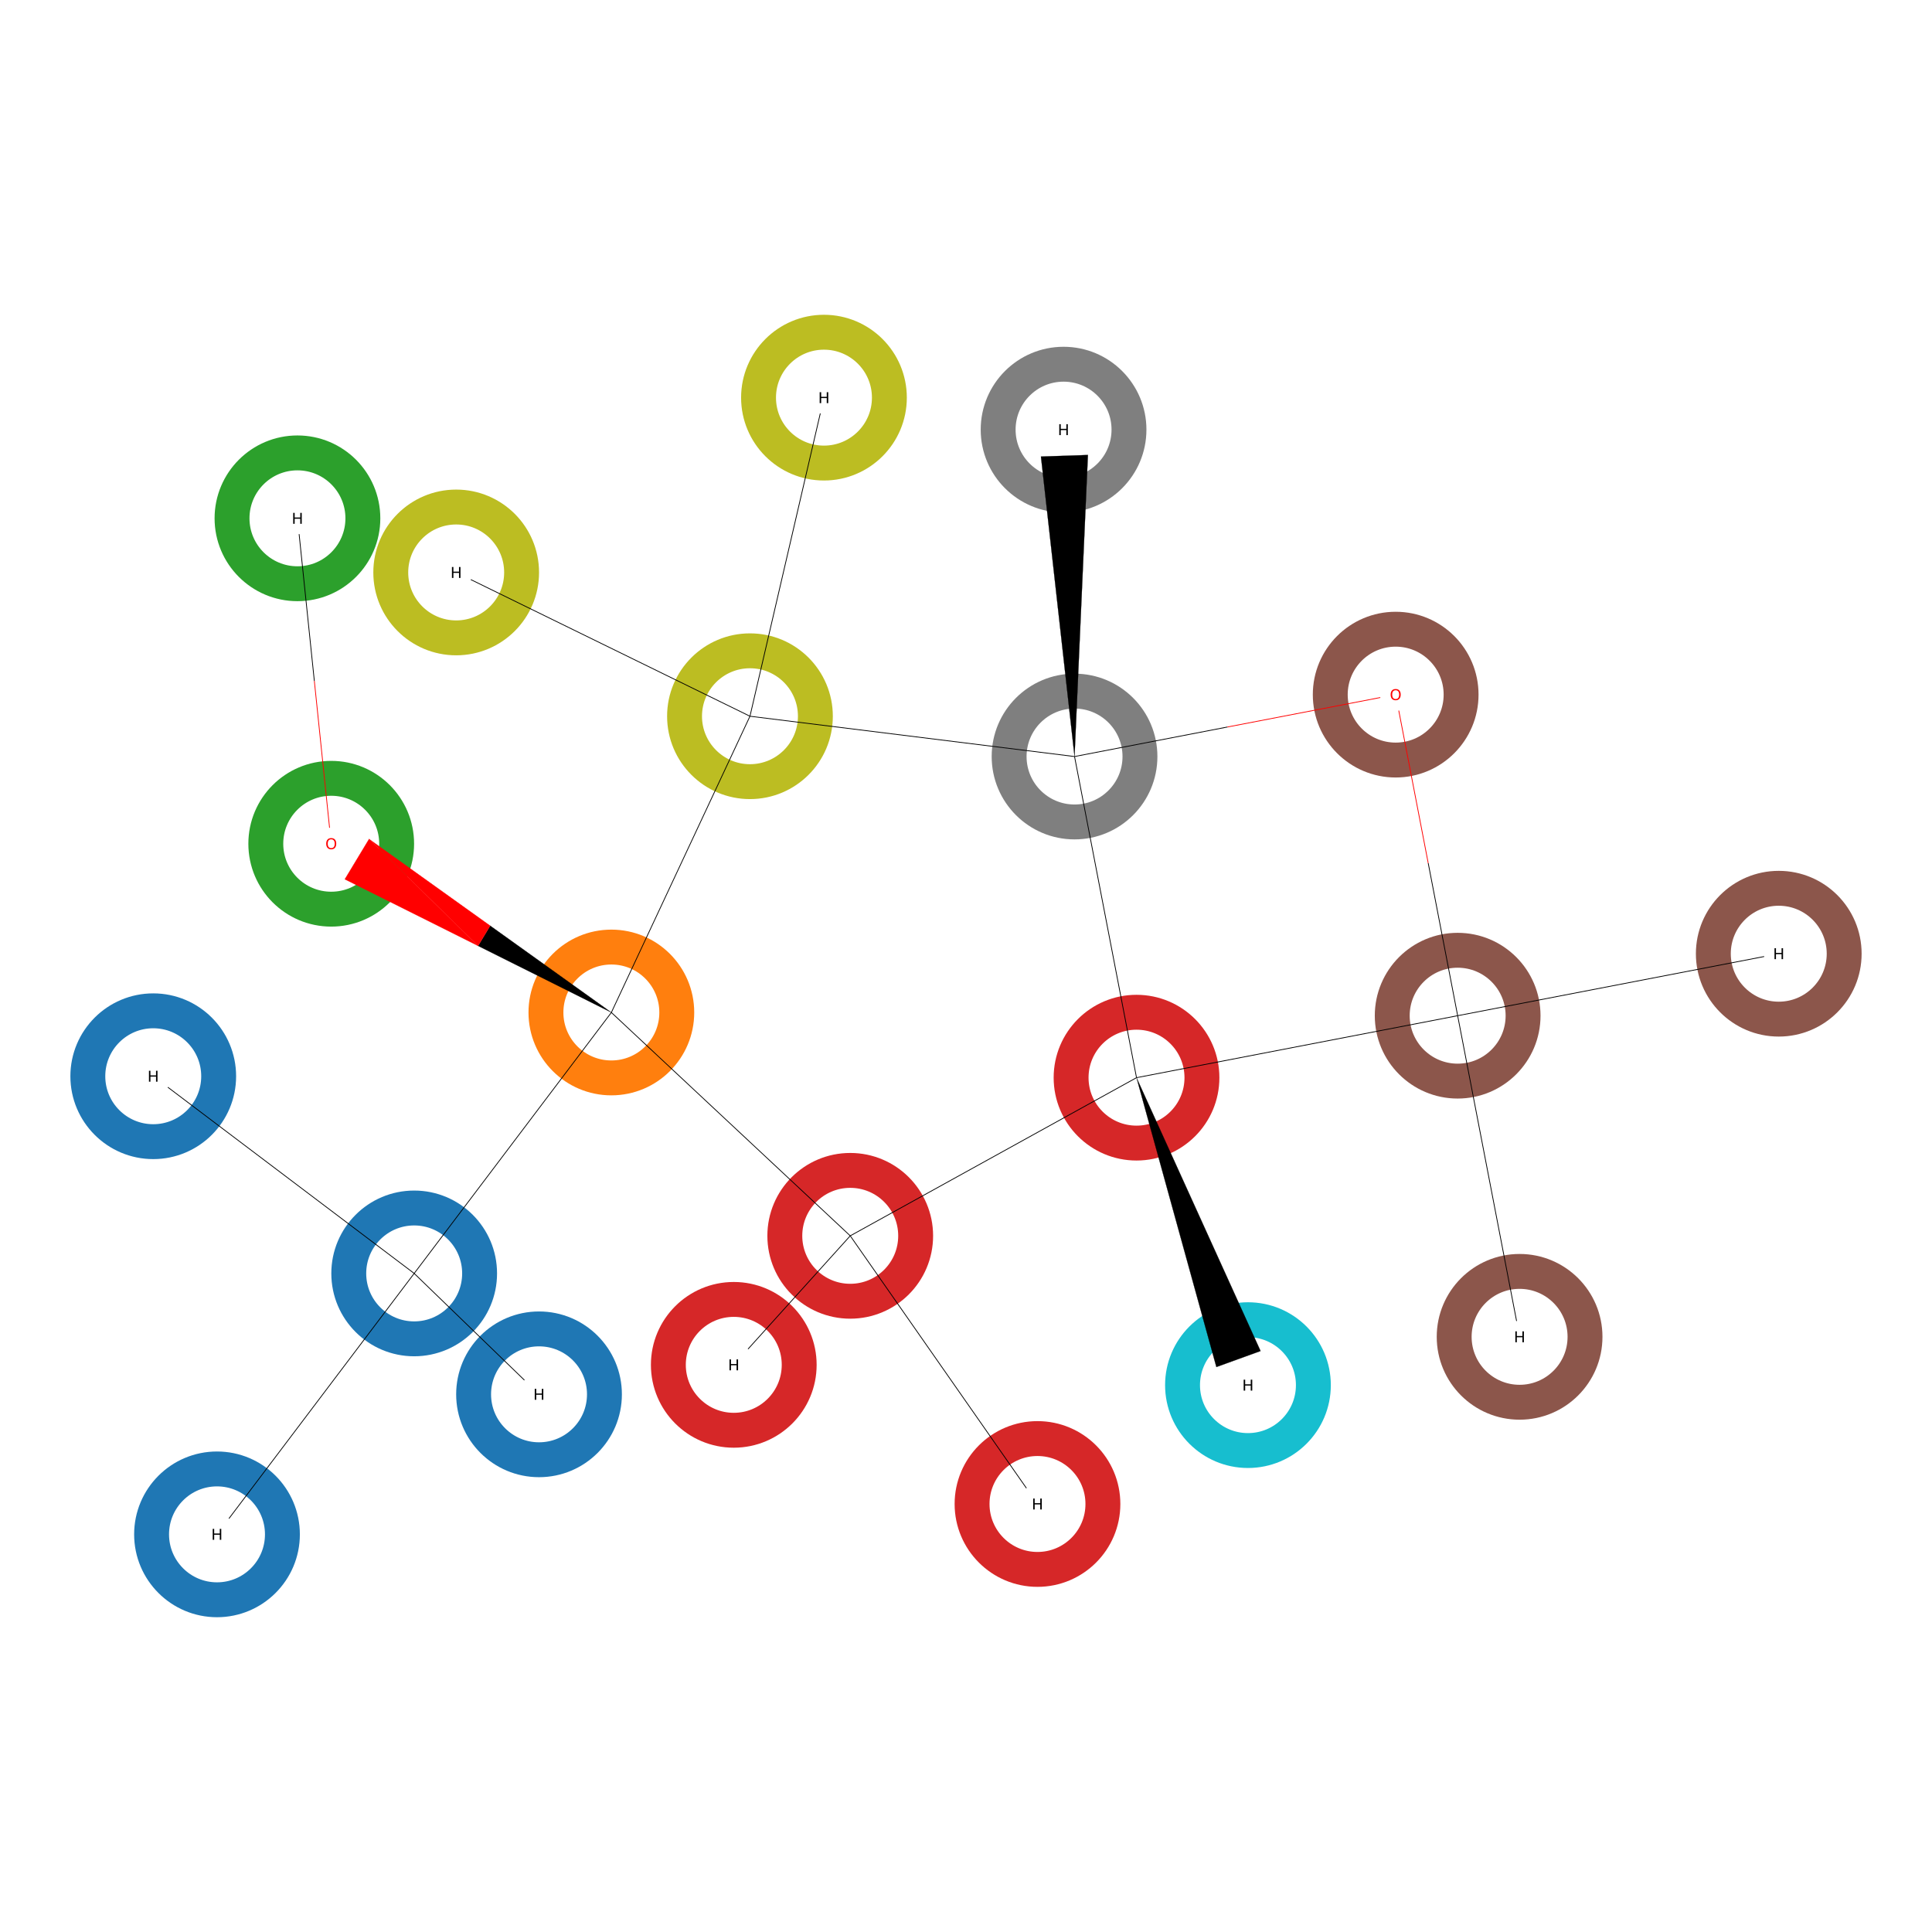 <?xml version='1.0' encoding='iso-8859-1'?>
<svg version='1.1' baseProfile='full'
              xmlns='http://www.w3.org/2000/svg'
                      xmlns:rdkit='http://www.rdkit.org/xml'
                      xmlns:xlink='http://www.w3.org/1999/xlink'
                  xml:space='preserve'
width='5000px' height='5000px' viewBox='0 0 5000 5000'>
<!-- END OF HEADER -->
<rect style='opacity:1.0;fill:#FFFFFF;stroke:none' width='5000.0' height='5000.0' x='0.0' y='0.0'> </rect>
<ellipse cx='1071.9' cy='3295.6' rx='169.3' ry='169.3' class='atom-0'  style='fill:none;stroke:#1F77B4;stroke-width:90.3px;stroke-linecap:butt;stroke-linejoin:miter;stroke-opacity:1' />
<ellipse cx='1582.2' cy='2620.3' rx='169.3' ry='169.3' class='atom-1'  style='fill:none;stroke:#FF7F0E;stroke-width:90.3px;stroke-linecap:butt;stroke-linejoin:miter;stroke-opacity:1' />
<ellipse cx='857.2' cy='2183.6' rx='169.3' ry='169.3' class='atom-2'  style='fill:none;stroke:#2CA02C;stroke-width:90.3px;stroke-linecap:butt;stroke-linejoin:miter;stroke-opacity:1' />
<ellipse cx='2200.4' cy='3198.3' rx='169.3' ry='169.3' class='atom-3'  style='fill:none;stroke:#D62728;stroke-width:90.3px;stroke-linecap:butt;stroke-linejoin:miter;stroke-opacity:1' />
<ellipse cx='2941.3' cy='2789.0' rx='169.3' ry='169.3' class='atom-4'  style='fill:none;stroke:#D62728;stroke-width:90.3px;stroke-linecap:butt;stroke-linejoin:miter;stroke-opacity:1' />
<ellipse cx='3772.4' cy='2628.6' rx='169.3' ry='169.3' class='atom-5'  style='fill:none;stroke:#8C564B;stroke-width:90.3px;stroke-linecap:butt;stroke-linejoin:miter;stroke-opacity:1' />
<ellipse cx='3612.0' cy='1797.7' rx='169.3' ry='169.3' class='atom-6'  style='fill:none;stroke:#8C564B;stroke-width:90.3px;stroke-linecap:butt;stroke-linejoin:miter;stroke-opacity:1' />
<ellipse cx='2780.9' cy='1957.9' rx='169.3' ry='169.3' class='atom-7'  style='fill:none;stroke:#7F7F7F;stroke-width:90.3px;stroke-linecap:butt;stroke-linejoin:miter;stroke-opacity:1' />
<ellipse cx='1940.9' cy='1853.6' rx='169.3' ry='169.3' class='atom-8'  style='fill:none;stroke:#BCBD22;stroke-width:90.3px;stroke-linecap:butt;stroke-linejoin:miter;stroke-opacity:1' />
<ellipse cx='1395.0' cy='3608.5' rx='169.3' ry='169.3' class='atom-9'  style='fill:none;stroke:#1F77B4;stroke-width:90.3px;stroke-linecap:butt;stroke-linejoin:miter;stroke-opacity:1' />
<ellipse cx='396.6' cy='2785.3' rx='169.3' ry='169.3' class='atom-10'  style='fill:none;stroke:#1F77B4;stroke-width:90.3px;stroke-linecap:butt;stroke-linejoin:miter;stroke-opacity:1' />
<ellipse cx='561.6' cy='3970.9' rx='169.3' ry='169.3' class='atom-11'  style='fill:none;stroke:#1F77B4;stroke-width:90.3px;stroke-linecap:butt;stroke-linejoin:miter;stroke-opacity:1' />
<ellipse cx='769.8' cy='1341.4' rx='169.3' ry='169.3' class='atom-12'  style='fill:none;stroke:#2CA02C;stroke-width:90.3px;stroke-linecap:butt;stroke-linejoin:miter;stroke-opacity:1' />
<ellipse cx='2685.0' cy='3892.3' rx='169.3' ry='169.3' class='atom-13'  style='fill:none;stroke:#D62728;stroke-width:90.3px;stroke-linecap:butt;stroke-linejoin:miter;stroke-opacity:1' />
<ellipse cx='1899.0' cy='3532.2' rx='169.3' ry='169.3' class='atom-14'  style='fill:none;stroke:#D62728;stroke-width:90.3px;stroke-linecap:butt;stroke-linejoin:miter;stroke-opacity:1' />
<ellipse cx='3229.7' cy='3584.7' rx='169.3' ry='169.3' class='atom-15'  style='fill:none;stroke:#17BECF;stroke-width:90.3px;stroke-linecap:butt;stroke-linejoin:miter;stroke-opacity:1' />
<ellipse cx='4603.4' cy='2468.2' rx='169.3' ry='169.3' class='atom-16'  style='fill:none;stroke:#8C564B;stroke-width:90.3px;stroke-linecap:butt;stroke-linejoin:miter;stroke-opacity:1' />
<ellipse cx='3932.7' cy='3459.7' rx='169.3' ry='169.3' class='atom-17'  style='fill:none;stroke:#8C564B;stroke-width:90.3px;stroke-linecap:butt;stroke-linejoin:miter;stroke-opacity:1' />
<ellipse cx='2752.5' cy='1111.9' rx='169.3' ry='169.3' class='atom-18'  style='fill:none;stroke:#7F7F7F;stroke-width:90.3px;stroke-linecap:butt;stroke-linejoin:miter;stroke-opacity:1' />
<ellipse cx='1180.6' cy='1481.5' rx='169.3' ry='169.3' class='atom-19'  style='fill:none;stroke:#BCBD22;stroke-width:90.3px;stroke-linecap:butt;stroke-linejoin:miter;stroke-opacity:1' />
<ellipse cx='2132.4' cy='1029.1' rx='169.3' ry='169.3' class='atom-20'  style='fill:none;stroke:#BCBD22;stroke-width:90.3px;stroke-linecap:butt;stroke-linejoin:miter;stroke-opacity:1' />
<path class='bond-0 atom-0 atom-1' d='M 1071.9,3295.6 L 1582.2,2620.3' style='fill:none;fill-rule:evenodd;stroke:#000000;stroke-width:2.0px;stroke-linecap:butt;stroke-linejoin:miter;stroke-opacity:1' />
<path class='bond-1 atom-0 atom-9' d='M 1071.9,3295.6 L 1357.2,3571.8' style='fill:none;fill-rule:evenodd;stroke:#000000;stroke-width:2.0px;stroke-linecap:butt;stroke-linejoin:miter;stroke-opacity:1' />
<path class='bond-2 atom-0 atom-10' d='M 1071.9,3295.6 L 434.4,2813.8' style='fill:none;fill-rule:evenodd;stroke:#000000;stroke-width:2.0px;stroke-linecap:butt;stroke-linejoin:miter;stroke-opacity:1' />
<path class='bond-3 atom-0 atom-11' d='M 1071.9,3295.6 L 592.5,3930.0' style='fill:none;fill-rule:evenodd;stroke:#000000;stroke-width:2.0px;stroke-linecap:butt;stroke-linejoin:miter;stroke-opacity:1' />
<path class='bond-4 atom-1 atom-2' d='M 1582.2,2620.3 L 1237.2,2447.9 L 1268.6,2395.8 Z' style='fill:#000000;fill-rule:evenodd;fill-opacity:1;stroke:#000000;stroke-width:0.5px;stroke-linecap:butt;stroke-linejoin:miter;stroke-opacity:1;' />
<path class='bond-4 atom-1 atom-2' d='M 1237.2,2447.9 L 955.1,2171.4 L 892.3,2275.5 Z' style='fill:#FF0000;fill-rule:evenodd;fill-opacity:1;stroke:#FF0000;stroke-width:0.5px;stroke-linecap:butt;stroke-linejoin:miter;stroke-opacity:1;' />
<path class='bond-4 atom-1 atom-2' d='M 1237.2,2447.9 L 1268.6,2395.8 L 955.1,2171.4 Z' style='fill:#FF0000;fill-rule:evenodd;fill-opacity:1;stroke:#FF0000;stroke-width:0.5px;stroke-linecap:butt;stroke-linejoin:miter;stroke-opacity:1;' />
<path class='bond-5 atom-1 atom-3' d='M 1582.2,2620.3 L 2200.4,3198.3' style='fill:none;fill-rule:evenodd;stroke:#000000;stroke-width:2.0px;stroke-linecap:butt;stroke-linejoin:miter;stroke-opacity:1' />
<path class='bond-6 atom-1 atom-8' d='M 1582.2,2620.3 L 1940.9,1853.6' style='fill:none;fill-rule:evenodd;stroke:#000000;stroke-width:2.0px;stroke-linecap:butt;stroke-linejoin:miter;stroke-opacity:1' />
<path class='bond-7 atom-2 atom-12' d='M 852.9,2142.3 L 813.5,1762.3' style='fill:none;fill-rule:evenodd;stroke:#FF0000;stroke-width:2.0px;stroke-linecap:butt;stroke-linejoin:miter;stroke-opacity:1' />
<path class='bond-7 atom-2 atom-12' d='M 813.5,1762.3 L 774.1,1382.3' style='fill:none;fill-rule:evenodd;stroke:#000000;stroke-width:2.0px;stroke-linecap:butt;stroke-linejoin:miter;stroke-opacity:1' />
<path class='bond-8 atom-3 atom-4' d='M 2200.4,3198.3 L 2941.3,2789.0' style='fill:none;fill-rule:evenodd;stroke:#000000;stroke-width:2.0px;stroke-linecap:butt;stroke-linejoin:miter;stroke-opacity:1' />
<path class='bond-9 atom-3 atom-13' d='M 2200.4,3198.3 L 2656.4,3851.4' style='fill:none;fill-rule:evenodd;stroke:#000000;stroke-width:2.0px;stroke-linecap:butt;stroke-linejoin:miter;stroke-opacity:1' />
<path class='bond-10 atom-3 atom-14' d='M 2200.4,3198.3 L 1935.9,3491.3' style='fill:none;fill-rule:evenodd;stroke:#000000;stroke-width:2.0px;stroke-linecap:butt;stroke-linejoin:miter;stroke-opacity:1' />
<path class='bond-11 atom-4 atom-5' d='M 2941.3,2789.0 L 3772.4,2628.6' style='fill:none;fill-rule:evenodd;stroke:#000000;stroke-width:2.0px;stroke-linecap:butt;stroke-linejoin:miter;stroke-opacity:1' />
<path class='bond-12 atom-4 atom-7' d='M 2941.3,2789.0 L 2780.9,1957.9' style='fill:none;fill-rule:evenodd;stroke:#000000;stroke-width:2.0px;stroke-linecap:butt;stroke-linejoin:miter;stroke-opacity:1' />
<path class='bond-13 atom-4 atom-15' d='M 2941.3,2789.0 L 3262.3,3496.4 L 3148.0,3537.8 Z' style='fill:#000000;fill-rule:evenodd;fill-opacity:1;stroke:#000000;stroke-width:0.5px;stroke-linecap:butt;stroke-linejoin:miter;stroke-opacity:1;' />
<path class='bond-14 atom-5 atom-6' d='M 3772.4,2628.6 L 3696.2,2233.8' style='fill:none;fill-rule:evenodd;stroke:#000000;stroke-width:2.0px;stroke-linecap:butt;stroke-linejoin:miter;stroke-opacity:1' />
<path class='bond-14 atom-5 atom-6' d='M 3696.2,2233.8 L 3620.0,1839.0' style='fill:none;fill-rule:evenodd;stroke:#FF0000;stroke-width:2.0px;stroke-linecap:butt;stroke-linejoin:miter;stroke-opacity:1' />
<path class='bond-15 atom-5 atom-16' d='M 3772.4,2628.6 L 4565.6,2475.5' style='fill:none;fill-rule:evenodd;stroke:#000000;stroke-width:2.0px;stroke-linecap:butt;stroke-linejoin:miter;stroke-opacity:1' />
<path class='bond-16 atom-5 atom-17' d='M 3772.4,2628.6 L 3924.9,3418.8' style='fill:none;fill-rule:evenodd;stroke:#000000;stroke-width:2.0px;stroke-linecap:butt;stroke-linejoin:miter;stroke-opacity:1' />
<path class='bond-17 atom-6 atom-7' d='M 3572.2,1805.2 L 3176.5,1881.5' style='fill:none;fill-rule:evenodd;stroke:#FF0000;stroke-width:2.0px;stroke-linecap:butt;stroke-linejoin:miter;stroke-opacity:1' />
<path class='bond-17 atom-6 atom-7' d='M 3176.5,1881.5 L 2780.9,1957.9' style='fill:none;fill-rule:evenodd;stroke:#000000;stroke-width:2.0px;stroke-linecap:butt;stroke-linejoin:miter;stroke-opacity:1' />
<path class='bond-18 atom-7 atom-8' d='M 2780.9,1957.9 L 1940.9,1853.6' style='fill:none;fill-rule:evenodd;stroke:#000000;stroke-width:2.0px;stroke-linecap:butt;stroke-linejoin:miter;stroke-opacity:1' />
<path class='bond-19 atom-7 atom-18' d='M 2780.9,1957.9 L 2694.0,1181.6 L 2815.5,1177.5 Z' style='fill:#000000;fill-rule:evenodd;fill-opacity:1;stroke:#000000;stroke-width:0.5px;stroke-linecap:butt;stroke-linejoin:miter;stroke-opacity:1;' />
<path class='bond-20 atom-8 atom-19' d='M 1940.9,1853.6 L 1218.5,1500.0' style='fill:none;fill-rule:evenodd;stroke:#000000;stroke-width:2.0px;stroke-linecap:butt;stroke-linejoin:miter;stroke-opacity:1' />
<path class='bond-21 atom-8 atom-20' d='M 1940.9,1853.6 L 2122.9,1070.0' style='fill:none;fill-rule:evenodd;stroke:#000000;stroke-width:2.0px;stroke-linecap:butt;stroke-linejoin:miter;stroke-opacity:1' />
<path class='atom-2' d='M 844.2 2183.4
Q 844.2 2176.6, 847.6 2172.8
Q 850.9 2169.0, 857.2 2169.0
Q 863.5 2169.0, 866.9 2172.8
Q 870.2 2176.6, 870.2 2183.4
Q 870.2 2190.3, 866.8 2194.2
Q 863.4 2198.1, 857.2 2198.1
Q 851.0 2198.1, 847.6 2194.2
Q 844.2 2190.3, 844.2 2183.4
M 857.2 2194.9
Q 861.5 2194.9, 863.9 2192.0
Q 866.2 2189.1, 866.2 2183.4
Q 866.2 2177.9, 863.9 2175.1
Q 861.5 2172.2, 857.2 2172.2
Q 852.9 2172.2, 850.5 2175.0
Q 848.2 2177.8, 848.2 2183.4
Q 848.2 2189.1, 850.5 2192.0
Q 852.9 2194.9, 857.2 2194.9
' fill='#FF0000'/>
<path class='atom-6' d='M 3599.0 1797.6
Q 3599.0 1790.8, 3602.3 1787.0
Q 3605.7 1783.2, 3612.0 1783.2
Q 3618.2 1783.2, 3621.6 1787.0
Q 3625.0 1790.8, 3625.0 1797.6
Q 3625.0 1804.5, 3621.6 1808.4
Q 3618.2 1812.3, 3612.0 1812.3
Q 3605.7 1812.3, 3602.3 1808.4
Q 3599.0 1804.5, 3599.0 1797.6
M 3612.0 1809.1
Q 3616.3 1809.1, 3618.6 1806.2
Q 3621.0 1803.3, 3621.0 1797.6
Q 3621.0 1792.0, 3618.6 1789.2
Q 3616.3 1786.4, 3612.0 1786.4
Q 3607.6 1786.4, 3605.3 1789.2
Q 3603.0 1792.0, 3603.0 1797.6
Q 3603.0 1803.3, 3605.3 1806.2
Q 3607.6 1809.1, 3612.0 1809.1
' fill='#FF0000'/>
<path class='atom-9' d='M 1383.9 3594.3
L 1387.8 3594.3
L 1387.8 3606.4
L 1402.3 3606.4
L 1402.3 3594.3
L 1406.1 3594.3
L 1406.1 3622.6
L 1402.3 3622.6
L 1402.3 3609.6
L 1387.8 3609.6
L 1387.8 3622.6
L 1383.9 3622.6
L 1383.9 3594.3
' fill='#000000'/>
<path class='atom-10' d='M 385.5 2771.1
L 389.3 2771.1
L 389.3 2783.1
L 403.8 2783.1
L 403.8 2771.1
L 407.6 2771.1
L 407.6 2799.4
L 403.8 2799.4
L 403.8 2786.3
L 389.3 2786.3
L 389.3 2799.4
L 385.5 2799.4
L 385.5 2771.1
' fill='#000000'/>
<path class='atom-11' d='M 550.5 3956.7
L 554.3 3956.7
L 554.3 3968.7
L 568.8 3968.7
L 568.8 3956.7
L 572.6 3956.7
L 572.6 3985.0
L 568.8 3985.0
L 568.8 3971.9
L 554.3 3971.9
L 554.3 3985.0
L 550.5 3985.0
L 550.5 3956.7
' fill='#000000'/>
<path class='atom-12' d='M 758.8 1327.3
L 762.6 1327.3
L 762.6 1339.3
L 777.1 1339.3
L 777.1 1327.3
L 780.9 1327.3
L 780.9 1355.6
L 777.1 1355.6
L 777.1 1342.5
L 762.6 1342.5
L 762.6 1355.6
L 758.8 1355.6
L 758.8 1327.3
' fill='#000000'/>
<path class='atom-13' d='M 2673.9 3878.2
L 2677.7 3878.2
L 2677.7 3890.2
L 2692.2 3890.2
L 2692.2 3878.2
L 2696.1 3878.2
L 2696.1 3906.5
L 2692.2 3906.5
L 2692.2 3893.4
L 2677.7 3893.4
L 2677.7 3906.5
L 2673.9 3906.5
L 2673.9 3878.2
' fill='#000000'/>
<path class='atom-14' d='M 1887.9 3518.1
L 1891.7 3518.1
L 1891.7 3530.1
L 1906.2 3530.1
L 1906.2 3518.1
L 1910.1 3518.1
L 1910.1 3546.4
L 1906.2 3546.4
L 1906.2 3533.3
L 1891.7 3533.3
L 1891.7 3546.4
L 1887.9 3546.4
L 1887.9 3518.1
' fill='#000000'/>
<path class='atom-15' d='M 3218.6 3570.6
L 3222.5 3570.6
L 3222.5 3582.6
L 3236.9 3582.6
L 3236.9 3570.6
L 3240.8 3570.6
L 3240.8 3598.9
L 3236.9 3598.9
L 3236.9 3585.8
L 3222.5 3585.8
L 3222.5 3598.9
L 3218.6 3598.9
L 3218.6 3570.6
' fill='#000000'/>
<path class='atom-16' d='M 4592.4 2454.0
L 4596.2 2454.0
L 4596.2 2466.1
L 4610.7 2466.1
L 4610.7 2454.0
L 4614.5 2454.0
L 4614.5 2482.3
L 4610.7 2482.3
L 4610.7 2469.3
L 4596.2 2469.3
L 4596.2 2482.3
L 4592.4 2482.3
L 4592.4 2454.0
' fill='#000000'/>
<path class='atom-17' d='M 3921.7 3445.5
L 3925.5 3445.5
L 3925.5 3457.6
L 3940.0 3457.6
L 3940.0 3445.5
L 3943.8 3445.5
L 3943.8 3473.8
L 3940.0 3473.8
L 3940.0 3460.8
L 3925.5 3460.8
L 3925.5 3473.8
L 3921.7 3473.8
L 3921.7 3445.5
' fill='#000000'/>
<path class='atom-18' d='M 2741.4 1097.8
L 2745.2 1097.8
L 2745.2 1109.8
L 2759.7 1109.8
L 2759.7 1097.8
L 2763.5 1097.8
L 2763.5 1126.1
L 2759.7 1126.1
L 2759.7 1113.0
L 2745.2 1113.0
L 2745.2 1126.1
L 2741.4 1126.1
L 2741.4 1097.8
' fill='#000000'/>
<path class='atom-19' d='M 1169.6 1467.4
L 1173.4 1467.4
L 1173.4 1479.4
L 1187.9 1479.4
L 1187.9 1467.4
L 1191.7 1467.4
L 1191.7 1495.7
L 1187.9 1495.7
L 1187.9 1482.6
L 1173.4 1482.6
L 1173.4 1495.7
L 1169.6 1495.7
L 1169.6 1467.4
' fill='#000000'/>
<path class='atom-20' d='M 2121.3 1015.0
L 2125.2 1015.0
L 2125.2 1027.0
L 2139.6 1027.0
L 2139.6 1015.0
L 2143.5 1015.0
L 2143.5 1043.3
L 2139.6 1043.3
L 2139.6 1030.2
L 2125.2 1030.2
L 2125.2 1043.3
L 2121.3 1043.3
L 2121.3 1015.0
' fill='#000000'/>
</svg>

